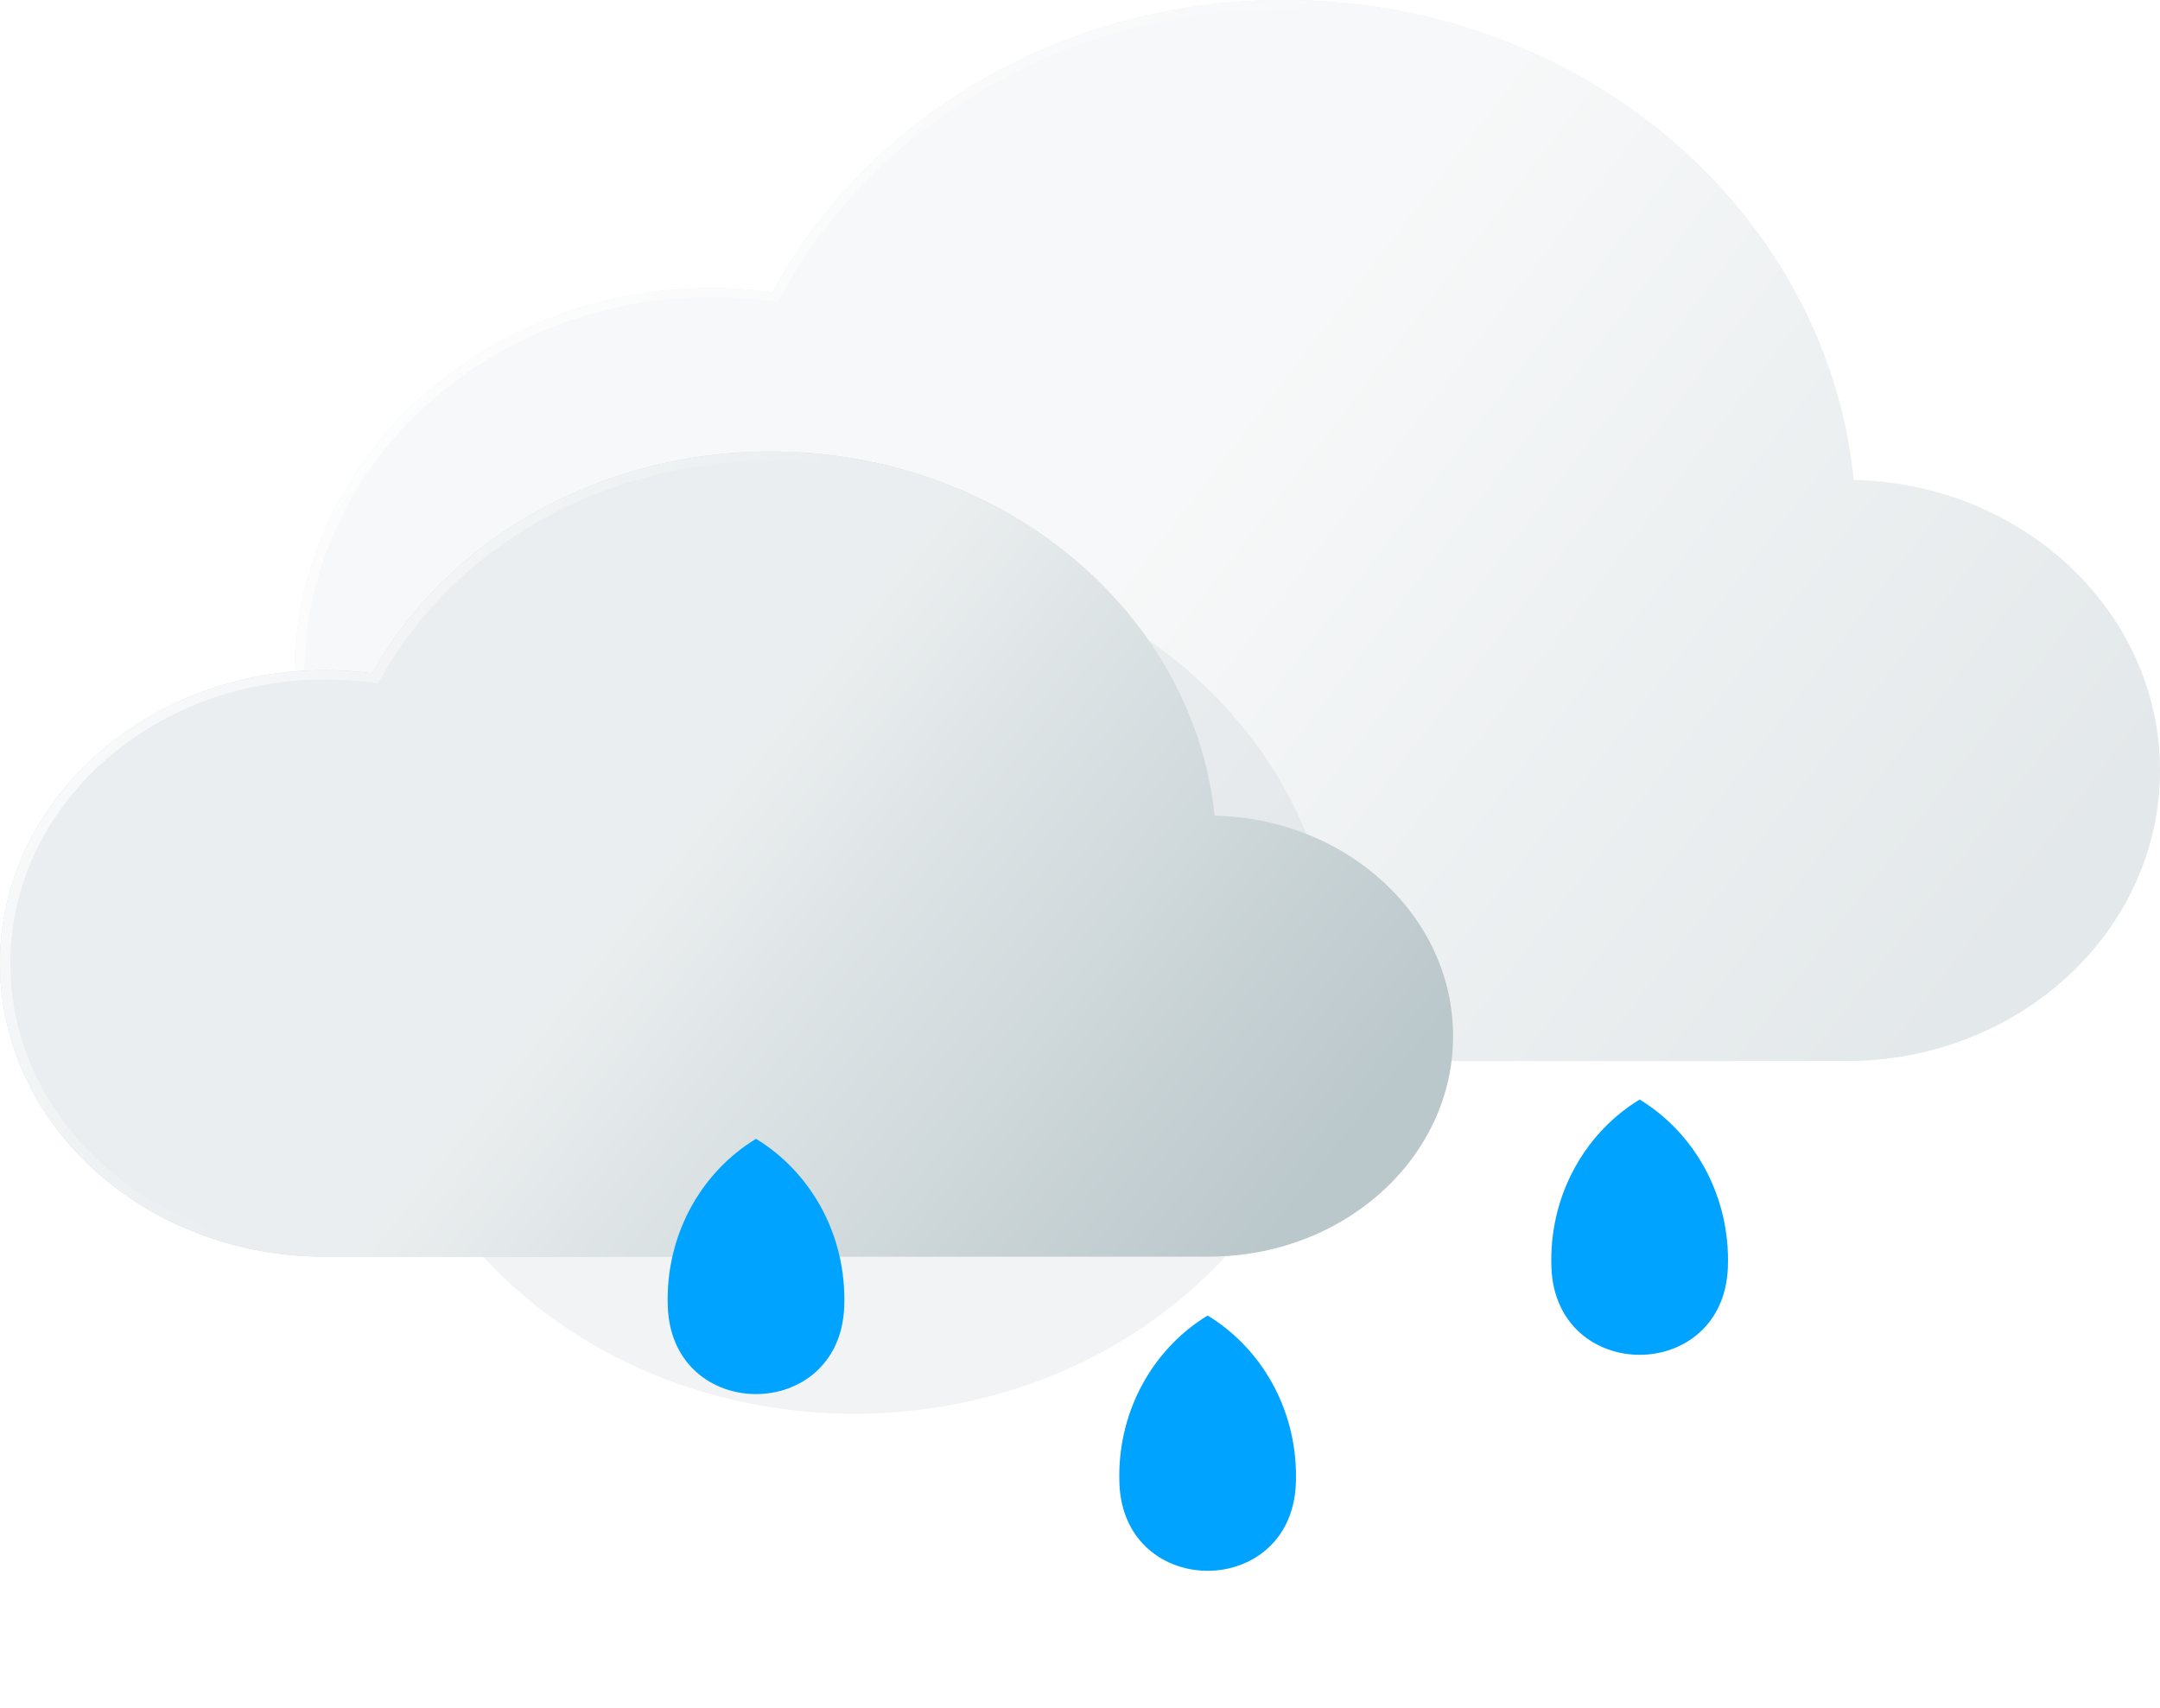 <svg width="110" height="87" viewBox="0 0 110 87" fill="none" xmlns="http://www.w3.org/2000/svg">
<path d="M110 39.238C110 47.412 102.851 54.039 94.029 54.039H36.236C24.508 54.039 15 45.228 15 34.356C15 23.487 24.508 14.673 36.236 14.673C37.288 14.673 38.321 14.748 39.335 14.884C44.131 6.057 53.993 0 65.387 0C79.173 0 90.722 8.872 93.756 20.791C94.059 21.981 94.278 23.2 94.403 24.442V24.445C103.048 24.628 110 31.18 110 39.238V39.238Z" fill="#BAC7CB" fill-opacity="0.4"/>
<g filter="url(#filter0_b_410_2230)">
<path d="M110 39.238C110 47.412 102.851 54.039 94.029 54.039H36.236C24.508 54.039 15 45.228 15 34.356C15 23.487 24.508 14.673 36.236 14.673C37.288 14.673 38.321 14.748 39.335 14.884C44.131 6.057 53.993 0 65.387 0C79.173 0 90.722 8.872 93.756 20.791C94.059 21.981 94.278 23.2 94.403 24.442V24.445C103.048 24.628 110 31.18 110 39.238V39.238Z" fill="url(#paint0_linear_410_2230)"/>
</g>
<g filter="url(#filter1_b_410_2230)">
<path fill-rule="evenodd" clip-rule="evenodd" d="M39.618 15.389L39.264 15.341C38.272 15.208 37.262 15.135 36.236 15.135C24.782 15.135 15.497 23.743 15.497 34.356C15.497 44.972 24.782 53.577 36.236 53.577H94.029C102.577 53.577 109.503 47.156 109.503 39.238C109.503 31.432 102.768 25.084 94.392 24.907L93.906 24.896V24.464C93.782 23.251 93.568 22.06 93.272 20.897C90.29 9.182 78.938 0.462 65.387 0.462C54.188 0.462 44.493 6.415 39.779 15.092L39.618 15.389ZM94.403 24.442V24.445C103.048 24.628 110 31.18 110 39.238C110 47.412 102.851 54.039 94.029 54.039H36.236C24.508 54.039 15 45.228 15 34.356C15 23.487 24.508 14.673 36.236 14.673C37.288 14.673 38.321 14.748 39.335 14.884C44.131 6.057 53.993 0 65.387 0C79.173 0 90.722 8.872 93.756 20.791C94.059 21.981 94.278 23.2 94.403 24.442Z" fill="url(#paint1_linear_410_2230)"/>
</g>
<g filter="url(#filter2_f_410_2230)">
<path d="M68 50C68 62.15 57.031 72 43.5 72C29.969 72 19 62.15 19 50C19 37.85 29.969 28 43.5 28C57.031 28 68 37.85 68 50Z" fill="#BAC7CB" fill-opacity="0.2"/>
</g>
<path d="M74 52.77C74 58.972 68.431 64 61.559 64H16.542C7.407 64 0 57.315 0 49.066C0 40.82 7.407 34.133 16.542 34.133C17.361 34.133 18.166 34.19 18.956 34.293C22.691 27.596 30.374 23 39.249 23C49.987 23 58.983 29.731 61.347 38.774C61.583 39.677 61.753 40.602 61.851 41.544V41.547C68.585 41.685 74 46.657 74 52.77V52.77Z" fill="#BAC7CB"/>
<g filter="url(#filter3_b_410_2230)">
<path d="M74 52.77C74 58.972 68.431 64 61.559 64H16.542C7.407 64 0 57.315 0 49.066C0 40.82 7.407 34.133 16.542 34.133C17.361 34.133 18.166 34.19 18.956 34.293C22.691 27.596 30.374 23 39.249 23C49.987 23 58.983 29.731 61.347 38.774C61.583 39.677 61.753 40.602 61.851 41.544V41.547C68.585 41.685 74 46.657 74 52.77V52.77Z" fill="url(#paint2_linear_410_2230)"/>
</g>
<g filter="url(#filter4_b_410_2230)">
<path fill-rule="evenodd" clip-rule="evenodd" d="M19.256 34.814L18.88 34.765C18.114 34.664 17.334 34.609 16.542 34.609C7.697 34.609 0.527 41.084 0.527 49.066C0.527 57.051 7.697 63.523 16.542 63.523H61.559C68.141 63.523 73.473 58.708 73.473 52.77C73.473 46.917 68.288 42.156 61.839 42.023L61.324 42.013V41.567C61.228 40.655 61.062 39.759 60.834 38.884C58.526 30.052 49.738 23.477 39.249 23.477C30.58 23.477 23.076 27.965 19.426 34.508L19.256 34.814ZM61.851 41.544V41.547C68.585 41.685 74 46.657 74 52.77C74 58.972 68.431 64 61.559 64H16.542C7.407 64 0 57.315 0 49.066C0 40.82 7.407 34.133 16.542 34.133C17.361 34.133 18.166 34.19 18.956 34.293C22.691 27.596 30.374 23 39.249 23C49.987 23 58.983 29.731 61.347 38.774C61.583 39.677 61.753 40.602 61.851 41.544Z" fill="url(#paint3_linear_410_2230)"/>
</g>
<path d="M38.5 58C35.811 59.633 34 62.682 34 66.176C34 66.301 34.002 66.425 34.007 66.549C34.227 72.484 42.773 72.484 42.993 66.549C42.998 66.425 43 66.301 43 66.176C43 62.682 41.19 59.633 38.5 58V58Z" fill="#00A3FF"/>
<path d="M61.5 67C58.811 68.633 57 71.682 57 75.176C57 75.301 57.002 75.425 57.007 75.549C57.227 81.484 65.773 81.484 65.993 75.549C65.998 75.425 66 75.301 66 75.176C66 71.682 64.189 68.633 61.5 67V67Z" fill="#00A3FF"/>
<path d="M83.5 56C80.811 57.633 79 60.682 79 64.176C79 64.301 79.002 64.425 79.007 64.549C79.227 70.484 87.773 70.484 87.993 64.549C87.998 64.425 88 64.301 88 64.176C88 60.682 86.189 57.633 83.5 56V56Z" fill="#00A3FF"/>
<defs>
<filter id="filter0_b_410_2230" x="-16.038" y="-31.038" width="157.076" height="116.114" filterUnits="userSpaceOnUse" color-interpolation-filters="sRGB">
<feFlood flood-opacity="0" result="BackgroundImageFix"/>
<feGaussianBlur in="BackgroundImage" stdDeviation="15.519"/>
<feComposite in2="SourceAlpha" operator="in" result="effect1_backgroundBlur_410_2230"/>
<feBlend mode="normal" in="SourceGraphic" in2="effect1_backgroundBlur_410_2230" result="shape"/>
</filter>
<filter id="filter1_b_410_2230" x="-16.038" y="-31.038" width="157.076" height="116.114" filterUnits="userSpaceOnUse" color-interpolation-filters="sRGB">
<feFlood flood-opacity="0" result="BackgroundImageFix"/>
<feGaussianBlur in="BackgroundImage" stdDeviation="15.519"/>
<feComposite in2="SourceAlpha" operator="in" result="effect1_backgroundBlur_410_2230"/>
<feBlend mode="normal" in="SourceGraphic" in2="effect1_backgroundBlur_410_2230" result="shape"/>
</filter>
<filter id="filter2_f_410_2230" x="4.102" y="13.102" width="78.796" height="73.796" filterUnits="userSpaceOnUse" color-interpolation-filters="sRGB">
<feFlood flood-opacity="0" result="BackgroundImageFix"/>
<feBlend mode="normal" in="SourceGraphic" in2="BackgroundImageFix" result="shape"/>
<feGaussianBlur stdDeviation="7.449" result="effect1_foregroundBlur_410_2230"/>
</filter>
<filter id="filter3_b_410_2230" x="-31.038" y="-8.038" width="136.076" height="103.076" filterUnits="userSpaceOnUse" color-interpolation-filters="sRGB">
<feFlood flood-opacity="0" result="BackgroundImageFix"/>
<feGaussianBlur in="BackgroundImage" stdDeviation="15.519"/>
<feComposite in2="SourceAlpha" operator="in" result="effect1_backgroundBlur_410_2230"/>
<feBlend mode="normal" in="SourceGraphic" in2="effect1_backgroundBlur_410_2230" result="shape"/>
</filter>
<filter id="filter4_b_410_2230" x="-31.038" y="-8.038" width="136.076" height="103.076" filterUnits="userSpaceOnUse" color-interpolation-filters="sRGB">
<feFlood flood-opacity="0" result="BackgroundImageFix"/>
<feGaussianBlur in="BackgroundImage" stdDeviation="15.519"/>
<feComposite in2="SourceAlpha" operator="in" result="effect1_backgroundBlur_410_2230"/>
<feBlend mode="normal" in="SourceGraphic" in2="effect1_backgroundBlur_410_2230" result="shape"/>
</filter>
<linearGradient id="paint0_linear_410_2230" x1="30.046" y1="9.468" x2="94.004" y2="58.52" gradientUnits="userSpaceOnUse">
<stop offset="0.416" stop-color="white" stop-opacity="0.7"/>
<stop offset="1" stop-color="white" stop-opacity="0"/>
</linearGradient>
<linearGradient id="paint1_linear_410_2230" x1="7.725" y1="14.24" x2="39.983" y2="39.226" gradientUnits="userSpaceOnUse">
<stop stop-color="white"/>
<stop offset="1" stop-color="white" stop-opacity="0"/>
</linearGradient>
<linearGradient id="paint2_linear_410_2230" x1="11.72" y1="30.184" x2="60.562" y2="68.642" gradientUnits="userSpaceOnUse">
<stop offset="0.416" stop-color="white" stop-opacity="0.7"/>
<stop offset="1" stop-color="white" stop-opacity="0"/>
</linearGradient>
<linearGradient id="paint3_linear_410_2230" x1="-5.667" y1="33.804" x2="18.961" y2="53.389" gradientUnits="userSpaceOnUse">
<stop stop-color="white"/>
<stop offset="1" stop-color="white" stop-opacity="0"/>
</linearGradient>
</defs>
</svg>
